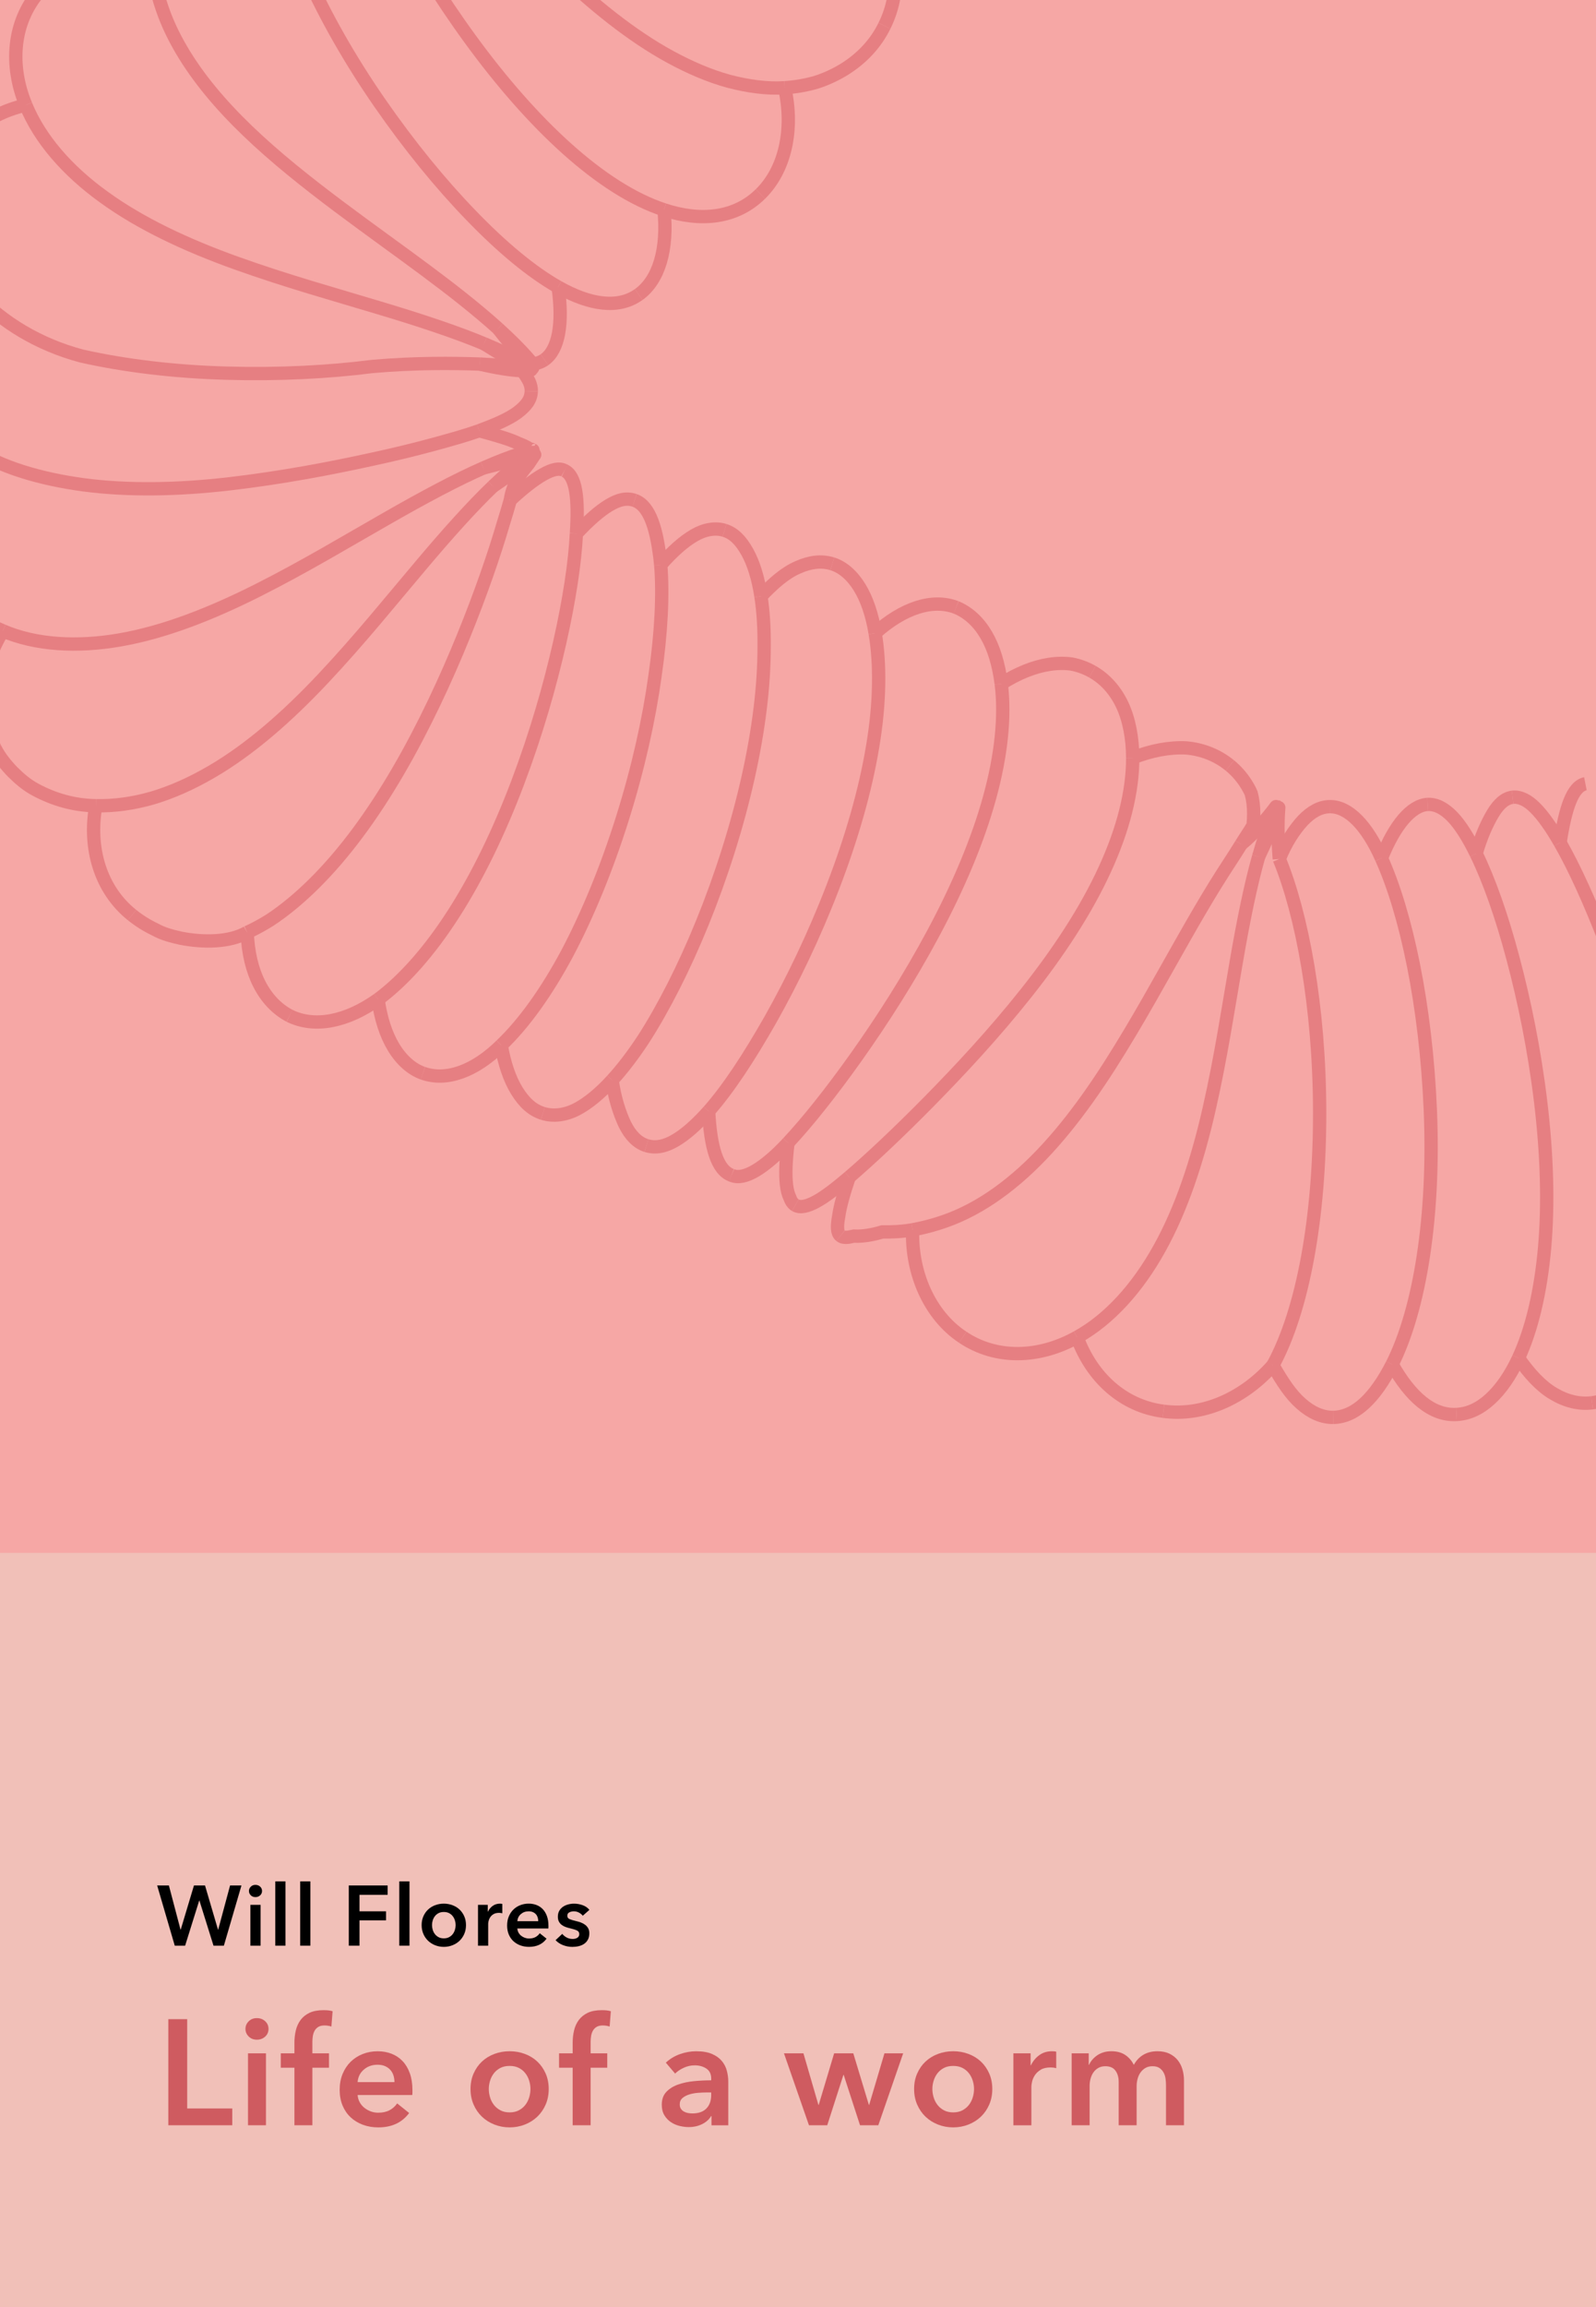 <?xml version="1.0" encoding="utf-8"?>
<!-- Generator: Adobe Illustrator 16.0.0, SVG Export Plug-In . SVG Version: 6.00 Build 0)  -->
<!DOCTYPE svg PUBLIC "-//W3C//DTD SVG 1.1//EN" "http://www.w3.org/Graphics/SVG/1.1/DTD/svg11.dtd">
<svg version="1.1" id="Layer_1" xmlns="http://www.w3.org/2000/svg" xmlns:xlink="http://www.w3.org/1999/xlink" x="0px" y="0px"
	 width="180px" height="260px" viewBox="0 0 180 260" enable-background="new 0 0 180 260" xml:space="preserve">
<rect fill="#F6A7A5" width="180" height="260"/>
<g>
	<g>
		<path fill="none" stroke="#E36E76" stroke-miterlimit="10" d="M109.5,79"/>
	</g>
</g>
<rect y="175.001" fill="#F1C0B8" width="180" height="84.999"/>
<g>
	<path fill="#CF5B60" d="M18.984,227.555h2.128v10.066h5.084v1.892h-7.212V227.555z"/>
	<path fill="#CF5B60" d="M27.683,228.652c0-0.326,0.12-0.61,0.362-0.853s0.55-0.363,0.921-0.363c0.372,0,0.685,0.115,0.938,0.346
		c0.253,0.231,0.38,0.521,0.38,0.87c0,0.35-0.127,0.64-0.38,0.87s-0.565,0.346-0.938,0.346c-0.371,0-0.679-0.12-0.921-0.363
		C27.803,229.264,27.683,228.979,27.683,228.652z M27.97,231.405h2.026v8.107H27.97V231.405z"/>
	<path fill="#CF5B60" d="M33.205,233.027h-1.537v-1.622h1.537v-1.199c0-0.483,0.054-0.948,0.16-1.394
		c0.107-0.444,0.287-0.836,0.541-1.174c0.253-0.338,0.588-0.604,1.005-0.802c0.416-0.197,0.94-0.296,1.57-0.296
		c0.226,0,0.414,0.009,0.566,0.025s0.307,0.048,0.464,0.093l-0.135,1.723c-0.112-0.033-0.233-0.062-0.363-0.084
		c-0.129-0.022-0.268-0.034-0.413-0.034c-0.293,0-0.53,0.057-0.71,0.169c-0.18,0.113-0.318,0.26-0.414,0.439
		s-0.16,0.377-0.194,0.591c-0.033,0.214-0.05,0.423-0.05,0.625v1.317h1.874v1.622h-1.874v6.485h-2.027V233.027z"/>
	<path fill="#CF5B60" d="M46.515,235.561c0,0.09,0,0.18,0,0.271c0,0.09-0.006,0.18-0.017,0.27h-6.165
		c0.022,0.293,0.099,0.561,0.228,0.803c0.13,0.242,0.302,0.45,0.516,0.625s0.456,0.312,0.726,0.414
		c0.271,0.101,0.552,0.151,0.845,0.151c0.507,0,0.935-0.093,1.284-0.278c0.349-0.186,0.636-0.442,0.861-0.769l1.351,1.081
		c-0.799,1.081-1.959,1.621-3.479,1.621c-0.63,0-1.21-0.099-1.739-0.296c-0.529-0.196-0.988-0.476-1.377-0.836
		c-0.388-0.36-0.692-0.802-0.911-1.325c-0.22-0.524-0.33-1.118-0.33-1.782c0-0.653,0.11-1.247,0.33-1.782
		c0.219-0.534,0.521-0.99,0.903-1.368c0.383-0.377,0.836-0.669,1.359-0.878c0.523-0.208,1.09-0.312,1.697-0.312
		c0.563,0,1.084,0.093,1.562,0.278c0.479,0.187,0.893,0.462,1.241,0.828c0.35,0.366,0.622,0.822,0.819,1.368
		S46.515,234.828,46.515,235.561z M44.487,234.648c0-0.259-0.036-0.507-0.109-0.743s-0.188-0.444-0.347-0.625
		c-0.157-0.18-0.357-0.323-0.6-0.431s-0.526-0.16-0.853-0.16c-0.608,0-1.123,0.183-1.546,0.549c-0.422,0.366-0.655,0.836-0.7,1.41
		H44.487z"/>
	<path fill="#CF5B60" d="M53.067,235.426c0-0.643,0.115-1.225,0.347-1.749c0.23-0.523,0.543-0.971,0.938-1.343
		c0.394-0.371,0.861-0.658,1.401-0.861c0.541-0.202,1.115-0.304,1.723-0.304c0.608,0,1.183,0.102,1.723,0.304
		c0.541,0.203,1.008,0.49,1.402,0.861c0.394,0.372,0.706,0.819,0.938,1.343c0.23,0.524,0.346,1.106,0.346,1.749
		c0,0.642-0.115,1.227-0.346,1.756c-0.231,0.529-0.544,0.982-0.938,1.36c-0.395,0.377-0.861,0.673-1.402,0.887
		c-0.54,0.213-1.114,0.32-1.723,0.32c-0.607,0-1.182-0.107-1.723-0.32c-0.54-0.214-1.008-0.51-1.401-0.887
		c-0.395-0.378-0.707-0.831-0.938-1.36C53.183,236.652,53.067,236.067,53.067,235.426z M55.128,235.426
		c0,0.314,0.048,0.63,0.144,0.945s0.239,0.597,0.431,0.845s0.434,0.45,0.727,0.607c0.293,0.158,0.642,0.237,1.047,0.237
		s0.755-0.079,1.048-0.237c0.292-0.157,0.534-0.359,0.726-0.607s0.335-0.529,0.431-0.845s0.144-0.631,0.144-0.945
		c0-0.315-0.048-0.628-0.144-0.938s-0.239-0.589-0.431-0.837c-0.191-0.247-0.434-0.447-0.726-0.6
		c-0.293-0.151-0.643-0.228-1.048-0.228s-0.754,0.076-1.047,0.228c-0.293,0.152-0.535,0.353-0.727,0.6
		c-0.191,0.248-0.335,0.527-0.431,0.837S55.128,235.11,55.128,235.426z"/>
	<path fill="#CF5B60" d="M64.587,233.027H63.05v-1.622h1.537v-1.199c0-0.483,0.053-0.948,0.16-1.394
		c0.106-0.444,0.287-0.836,0.54-1.174c0.254-0.338,0.589-0.604,1.005-0.802c0.417-0.197,0.94-0.296,1.571-0.296
		c0.225,0,0.414,0.009,0.565,0.025c0.152,0.017,0.307,0.048,0.465,0.093l-0.135,1.723c-0.113-0.033-0.234-0.062-0.363-0.084
		c-0.13-0.022-0.268-0.034-0.414-0.034c-0.293,0-0.529,0.057-0.709,0.169c-0.181,0.113-0.318,0.26-0.414,0.439
		s-0.16,0.377-0.194,0.591s-0.051,0.423-0.051,0.625v1.317h1.875v1.622h-1.875v6.485h-2.026V233.027z"/>
	<path fill="#CF5B60" d="M80.243,238.482h-0.051c-0.202,0.36-0.529,0.656-0.979,0.887s-0.963,0.347-1.537,0.347
		c-0.326,0-0.667-0.043-1.021-0.127c-0.354-0.085-0.682-0.226-0.979-0.423c-0.299-0.196-0.547-0.456-0.743-0.776
		c-0.197-0.321-0.296-0.718-0.296-1.19c0-0.608,0.172-1.093,0.515-1.453c0.344-0.36,0.786-0.636,1.326-0.827
		c0.541-0.191,1.141-0.318,1.799-0.381c0.659-0.062,1.304-0.093,1.934-0.093v-0.202c0-0.507-0.183-0.881-0.549-1.123
		c-0.365-0.242-0.802-0.363-1.309-0.363c-0.428,0-0.839,0.09-1.233,0.271c-0.394,0.18-0.721,0.399-0.979,0.658l-1.047-1.232
		c0.462-0.429,0.993-0.749,1.596-0.963s1.214-0.321,1.833-0.321c0.721,0,1.314,0.102,1.782,0.304
		c0.467,0.203,0.836,0.468,1.105,0.794c0.271,0.327,0.459,0.692,0.566,1.098c0.106,0.406,0.16,0.812,0.16,1.217v4.932h-1.892
		V238.482z M80.209,235.813h-0.456c-0.326,0-0.67,0.015-1.03,0.043c-0.36,0.027-0.692,0.09-0.996,0.186s-0.558,0.23-0.76,0.405
		c-0.203,0.175-0.305,0.414-0.305,0.718c0,0.191,0.043,0.352,0.127,0.481c0.085,0.13,0.194,0.233,0.329,0.312
		c0.136,0.079,0.287,0.135,0.456,0.169c0.169,0.033,0.338,0.051,0.507,0.051c0.698,0,1.228-0.187,1.588-0.558
		c0.36-0.372,0.54-0.878,0.54-1.521V235.813z"/>
	<path fill="#CF5B60" d="M88.418,231.405h2.196l1.688,5.811h0.034l1.739-5.811h2.162l1.757,5.811h0.033l1.723-5.811h2.111
		l-2.804,8.107h-2.061l-1.841-5.675h-0.034l-1.823,5.675h-2.061L88.418,231.405z"/>
	<path fill="#CF5B60" d="M103.095,235.426c0-0.643,0.115-1.225,0.347-1.749c0.23-0.523,0.543-0.971,0.937-1.343
		c0.395-0.371,0.862-0.658,1.402-0.861c0.54-0.202,1.114-0.304,1.723-0.304s1.183,0.102,1.723,0.304
		c0.541,0.203,1.008,0.49,1.402,0.861c0.394,0.372,0.706,0.819,0.938,1.343c0.23,0.524,0.346,1.106,0.346,1.749
		c0,0.642-0.115,1.227-0.346,1.756c-0.231,0.529-0.544,0.982-0.938,1.36c-0.395,0.377-0.861,0.673-1.402,0.887
		c-0.54,0.213-1.114,0.32-1.723,0.32s-1.183-0.107-1.723-0.32c-0.54-0.214-1.008-0.51-1.402-0.887
		c-0.394-0.378-0.706-0.831-0.937-1.36C103.21,236.652,103.095,236.067,103.095,235.426z M105.155,235.426
		c0,0.314,0.048,0.63,0.144,0.945s0.239,0.597,0.431,0.845s0.434,0.45,0.727,0.607c0.292,0.158,0.642,0.237,1.047,0.237
		s0.754-0.079,1.047-0.237c0.293-0.157,0.535-0.359,0.727-0.607s0.335-0.529,0.431-0.845s0.144-0.631,0.144-0.945
		c0-0.315-0.048-0.628-0.144-0.938s-0.239-0.589-0.431-0.837c-0.191-0.247-0.434-0.447-0.727-0.6
		c-0.293-0.151-0.642-0.228-1.047-0.228s-0.755,0.076-1.047,0.228c-0.293,0.152-0.535,0.353-0.727,0.6
		c-0.191,0.248-0.335,0.527-0.431,0.837S105.155,235.11,105.155,235.426z"/>
	<path fill="#CF5B60" d="M114.293,231.405h1.942v1.352h0.034c0.225-0.473,0.54-0.855,0.945-1.148s0.879-0.439,1.419-0.439
		c0.079,0,0.163,0.003,0.254,0.009c0.09,0.006,0.169,0.02,0.236,0.042v1.857c-0.136-0.033-0.251-0.056-0.347-0.067
		c-0.096-0.011-0.188-0.017-0.278-0.017c-0.462,0-0.834,0.084-1.115,0.253s-0.501,0.372-0.658,0.608
		c-0.158,0.236-0.265,0.479-0.321,0.727c-0.057,0.247-0.084,0.444-0.084,0.591v4.341h-2.027V231.405z"/>
	<path fill="#CF5B60" d="M130.542,231.169c0.528,0,0.981,0.093,1.359,0.278c0.377,0.187,0.687,0.431,0.929,0.735
		c0.242,0.304,0.42,0.653,0.532,1.047c0.112,0.395,0.169,0.8,0.169,1.216v5.067h-2.027v-4.493c0-0.236-0.017-0.483-0.05-0.743
		c-0.034-0.259-0.107-0.492-0.22-0.7c-0.113-0.209-0.268-0.38-0.465-0.516c-0.197-0.135-0.459-0.202-0.785-0.202
		c-0.315,0-0.586,0.067-0.811,0.202c-0.226,0.136-0.411,0.31-0.558,0.523s-0.254,0.454-0.321,0.718
		c-0.067,0.265-0.102,0.526-0.102,0.786v4.425h-2.026v-4.898c0-0.507-0.121-0.926-0.363-1.258s-0.622-0.498-1.14-0.498
		c-0.305,0-0.569,0.064-0.794,0.193c-0.226,0.13-0.408,0.296-0.549,0.499c-0.142,0.202-0.248,0.437-0.321,0.7
		c-0.073,0.266-0.109,0.532-0.109,0.803v4.459h-2.027v-8.107h1.926v1.301h0.034c0.09-0.203,0.211-0.395,0.362-0.574
		c0.152-0.18,0.332-0.344,0.541-0.49c0.208-0.146,0.447-0.262,0.718-0.346c0.271-0.085,0.568-0.127,0.896-0.127
		c0.63,0,1.153,0.141,1.57,0.422c0.416,0.282,0.737,0.653,0.963,1.115c0.271-0.495,0.63-0.875,1.081-1.141
		C129.404,231.302,129.934,231.169,130.542,231.169z"/>
</g>
<g>
	<path d="M17.725,212.486h1.323l1.313,4.984h0.019l1.496-4.984h1.246l1.466,4.984h0.019l1.342-4.984h1.284l-1.984,6.786H24.08
		l-1.591-5.09h-0.019l-1.591,5.09h-1.169L17.725,212.486z"/>
	<path d="M28.077,213.109c0-0.186,0.068-0.347,0.206-0.484c0.137-0.137,0.312-0.206,0.522-0.206s0.388,0.065,0.532,0.196
		c0.144,0.132,0.216,0.296,0.216,0.494s-0.072,0.362-0.216,0.493c-0.144,0.132-0.321,0.197-0.532,0.197s-0.385-0.069-0.522-0.206
		C28.145,213.456,28.077,213.295,28.077,213.109z M28.24,214.672h1.15v4.601h-1.15V214.672z"/>
	<path d="M31.048,212.026h1.15v7.246h-1.15V212.026z"/>
	<path d="M33.856,212.026h1.15v7.246h-1.15V212.026z"/>
	<path d="M39.338,212.486h4.38v1.055h-3.172v1.859h2.99v1.016h-2.99v2.856h-1.208V212.486z"/>
	<path d="M45.032,212.026h1.15v7.246h-1.15V212.026z"/>
	<path d="M47.553,216.953c0-0.364,0.065-0.695,0.196-0.992s0.308-0.552,0.532-0.762c0.224-0.211,0.489-0.374,0.795-0.489
		s0.633-0.173,0.978-0.173c0.345,0,0.671,0.058,0.978,0.173c0.307,0.115,0.572,0.278,0.795,0.489
		c0.224,0.21,0.401,0.465,0.532,0.762s0.197,0.628,0.197,0.992s-0.066,0.696-0.197,0.997c-0.131,0.3-0.308,0.557-0.532,0.771
		c-0.224,0.214-0.489,0.382-0.795,0.503c-0.307,0.121-0.633,0.182-0.978,0.182c-0.345,0-0.671-0.061-0.978-0.182
		s-0.572-0.289-0.795-0.503c-0.224-0.215-0.401-0.472-0.532-0.771C47.619,217.649,47.553,217.317,47.553,216.953z M48.723,216.953
		c0,0.179,0.027,0.357,0.081,0.536c0.055,0.18,0.136,0.339,0.245,0.479c0.108,0.141,0.246,0.256,0.412,0.345
		c0.166,0.09,0.364,0.135,0.594,0.135s0.428-0.045,0.594-0.135c0.167-0.089,0.304-0.204,0.412-0.345
		c0.109-0.141,0.19-0.3,0.245-0.479c0.054-0.179,0.082-0.357,0.082-0.536s-0.027-0.356-0.082-0.532s-0.136-0.334-0.245-0.475
		c-0.108-0.141-0.246-0.254-0.412-0.34c-0.166-0.087-0.364-0.13-0.594-0.13s-0.428,0.043-0.594,0.13
		c-0.166,0.086-0.304,0.199-0.412,0.34c-0.109,0.141-0.19,0.299-0.245,0.475C48.75,216.597,48.723,216.774,48.723,216.953z"/>
	<path d="M53.908,214.672h1.103v0.767h0.019c0.128-0.269,0.307-0.485,0.537-0.652c0.23-0.166,0.499-0.249,0.805-0.249
		c0.045,0,0.093,0.002,0.144,0.005c0.051,0.004,0.096,0.012,0.134,0.024v1.054c-0.077-0.019-0.143-0.031-0.197-0.038
		c-0.054-0.006-0.107-0.01-0.158-0.01c-0.262,0-0.473,0.048-0.632,0.145c-0.16,0.096-0.285,0.211-0.374,0.345
		s-0.15,0.271-0.182,0.412c-0.032,0.141-0.048,0.253-0.048,0.335v2.464h-1.15V214.672z"/>
	<path d="M61.854,217.029c0,0.052,0,0.103,0,0.153c0,0.052-0.003,0.103-0.01,0.153h-3.499c0.013,0.167,0.056,0.318,0.129,0.456
		c0.074,0.137,0.171,0.255,0.292,0.354c0.122,0.099,0.259,0.177,0.412,0.234s0.313,0.087,0.479,0.087
		c0.288,0,0.53-0.053,0.729-0.158c0.198-0.105,0.361-0.251,0.489-0.437l0.767,0.613c-0.454,0.613-1.112,0.92-1.975,0.92
		c-0.358,0-0.687-0.056-0.987-0.167c-0.3-0.112-0.561-0.271-0.781-0.475c-0.221-0.205-0.393-0.455-0.518-0.753
		c-0.125-0.297-0.187-0.634-0.187-1.011c0-0.371,0.062-0.708,0.187-1.012c0.125-0.303,0.295-0.562,0.513-0.776
		c0.217-0.214,0.474-0.38,0.771-0.498s0.618-0.178,0.963-0.178c0.319,0,0.615,0.053,0.887,0.158c0.271,0.105,0.506,0.263,0.704,0.47
		c0.198,0.208,0.353,0.467,0.465,0.776C61.798,216.252,61.854,216.614,61.854,217.029z M60.704,216.512
		c0-0.146-0.021-0.287-0.062-0.422c-0.042-0.134-0.107-0.252-0.197-0.354c-0.089-0.102-0.203-0.184-0.34-0.244
		c-0.138-0.061-0.299-0.091-0.484-0.091c-0.345,0-0.637,0.104-0.877,0.312c-0.24,0.207-0.372,0.475-0.398,0.8H60.704z"/>
	<path d="M65.726,215.898c-0.102-0.134-0.243-0.251-0.422-0.35c-0.179-0.1-0.374-0.148-0.584-0.148
		c-0.186,0-0.354,0.038-0.508,0.114c-0.154,0.077-0.23,0.205-0.23,0.384s0.085,0.306,0.254,0.379
		c0.169,0.073,0.417,0.148,0.743,0.225c0.172,0.039,0.347,0.09,0.522,0.153c0.176,0.064,0.335,0.149,0.479,0.255
		c0.144,0.105,0.26,0.236,0.35,0.393c0.089,0.156,0.134,0.347,0.134,0.57c0,0.281-0.053,0.52-0.158,0.714
		c-0.105,0.195-0.246,0.354-0.422,0.475s-0.38,0.209-0.613,0.264c-0.233,0.055-0.475,0.081-0.724,0.081
		c-0.358,0-0.707-0.065-1.045-0.196c-0.339-0.131-0.62-0.317-0.844-0.561l0.757-0.709c0.128,0.166,0.294,0.304,0.499,0.412
		s0.431,0.163,0.681,0.163c0.083,0,0.167-0.01,0.254-0.029c0.086-0.019,0.166-0.049,0.24-0.091c0.073-0.042,0.132-0.098,0.177-0.168
		c0.044-0.07,0.067-0.156,0.067-0.259c0-0.191-0.088-0.329-0.264-0.412s-0.439-0.166-0.791-0.249
		c-0.172-0.038-0.34-0.088-0.503-0.148c-0.163-0.061-0.308-0.141-0.436-0.24c-0.128-0.099-0.23-0.222-0.307-0.369
		c-0.077-0.146-0.115-0.328-0.115-0.546c0-0.256,0.053-0.476,0.158-0.661s0.245-0.337,0.417-0.455
		c0.173-0.118,0.368-0.206,0.585-0.264c0.217-0.058,0.441-0.087,0.671-0.087c0.332,0,0.657,0.058,0.973,0.173
		c0.316,0.115,0.567,0.291,0.752,0.527L65.726,215.898z"/>
</g>
<g>
	<g>
		<g>
			<g>
				<path fill="none" stroke="#E67F82" stroke-width="1.5" d="M98.514-10.308c-1.86,0.848-3.901,1.416-6.143,1.659
					c-2.246,0.243-4.629,0.183-7.097-0.16c-4.986-0.694-10.277-2.546-15.665-5.033c-5.383-2.485-10.279-5.227-14.599-7.5
					c-4.351-2.308-8.096-4.129-10.986-5.275"/>
				<path fill="none" stroke="#E67F82" stroke-width="1.5" d="M38.436-28.428c0,0.012,0.131,0.04,0.384,0.099
					c0.254,0.059,0.626,0.15,1.11,0.287c0.969,0.272,2.362,0.729,4.094,1.424"/>
				<path fill="none" stroke="#E67F82" stroke-width="1.5" d="M98.514-10.308c4.387-2.041,7.385-5.899,7.728-10.519"/>
				<path fill="none" stroke="#E67F82" stroke-width="1.5" d="M38.362-28.176c0.019-0.004,0.135,0.041,0.377,0.129
					c0.251,0.093,0.624,0.226,1.09,0.372c0.964,0.307,2.388,0.693,4.194,1.057"/>
				<path fill="none" stroke="#E67F82" stroke-width="1.5" d="M98.514-10.308c2.725,4.171,3.29,9.1,1.235,13.216"/>
			</g>
			<g>
				<path fill="none" stroke="#E67F82" stroke-width="1.5" d="M88.499,9.89c-2.029,0.133-4.157-0.17-6.32-0.735
					c-2.163-0.593-4.364-1.539-6.562-2.731c-4.398-2.388-8.784-5.935-13.055-10.047c-4.282-4.122-7.948-8.328-11.214-12.004
					c-1.634-1.837-3.122-3.546-4.515-5.057c-1.419-1.505-2.651-2.827-3.801-3.89"/>
				<path fill="none" stroke="#E67F82" stroke-width="1.5" d="M38.362-28.176c-0.009,0.009,0.127,0.092,0.33,0.229
					c0.212,0.129,0.55,0.393,0.962,0.644c0.414,0.27,0.934,0.625,1.511,1.079c0.548,0.462,1.176,1.013,1.867,1.65"/>
				<path fill="none" stroke="#E67F82" stroke-width="1.5" d="M88.499,9.89c1.219-0.082,2.401-0.286,3.527-0.61
					c1.124-0.355,2.192-0.854,3.184-1.459c1.949-1.215,3.526-2.848,4.539-4.912"/>
				<path fill="none" stroke="#E67F82" stroke-width="1.5" d="M37.498-27.213c0.546-0.546,2.31,0.718,5.534,2.638"/>
				<path fill="none" stroke="#E67F82" stroke-width="1.5" d="M88.499,9.89c1.061,4.755,0.02,9.273-2.737,11.971"/>
			</g>
			<g>
				<path fill="none" stroke="#E67F82" stroke-width="1.5" d="M74.886,23.645c-7.021-2.302-14.834-9.618-21.826-19.199
					c-7.001-9.594-11.633-19.158-14.031-25.177"/>
				<path fill="none" stroke="#E67F82" stroke-width="1.5" d="M37.498-27.213c-0.521,0.527,0.11,2.854,1.53,6.481"/>
				<path fill="none" stroke="#E67F82" stroke-width="1.5" d="M74.886,23.645c4.191,1.386,8.109,0.943,10.876-1.784"/>
				<path fill="none" stroke="#E67F82" stroke-width="1.5" d="M31.926-22.745c1.48-1.06,3.88-0.152,7.103,2.013"/>
				<path fill="none" stroke="#E67F82" stroke-width="1.5" d="M74.886,23.645c0.457,4.418-0.565,7.913-2.849,9.545"/>
			</g>
			<g>
				<path fill="none" stroke="#E67F82" stroke-width="1.5" d="M62.943,32.347c-2.999-1.7-6.326-4.469-9.762-8.023
					c-3.446-3.549-6.995-7.88-10.377-12.763c-3.379-4.878-6.132-9.769-8.162-14.285c-2.022-4.523-3.32-8.678-3.869-12.048"/>
				<path fill="none" stroke="#E67F82" stroke-width="1.5" d="M31.926-22.745c-1.468,1.052-1.811,3.925-1.152,7.973"/>
				<path fill="none" stroke="#E67F82" stroke-width="1.5" d="M62.943,32.347c3.604,2.037,6.801,2.483,9.094,0.843"/>
				<path fill="none" stroke="#E67F82" stroke-width="1.5" d="M22.018-15.905c2.19-1.525,5.226-0.954,8.756,1.133"/>
				<path fill="none" stroke="#E67F82" stroke-width="1.5" d="M62.943,32.347c0.585,4.099,0.07,7.075-1.537,8.194"/>
			</g>
			<g>
				<path fill="none" stroke="#E67F82" stroke-width="1.5" d="M56.188,37.036c-1.133-1.024-2.503-2.18-4.081-3.434
					c-2.472-1.966-5.462-4.156-8.764-6.555c-3.298-2.405-6.902-5.018-10.467-7.935c-3.501-2.865-6.63-5.8-9.132-8.845
					c-2.506-3.042-4.402-6.209-5.465-9.343c-0.691-1.993-1.047-3.982-1.064-5.904"/>
				<path fill="none" stroke="#E67F82" stroke-width="1.5" d="M22.018-15.905c-0.576,0.405-0.983,0.856-1.45,1.507
					c-0.715,0.828-1.356,1.773-1.854,2.771c-1.003,2.005-1.527,4.259-1.499,6.648"/>
				<path fill="none" stroke="#E67F82" stroke-width="1.5" d="M56.188,37.036c1.406,1.268,2.44,2.326,3.125,3.09
					c0.35,0.38,0.582,0.688,0.763,0.864c0.439,0.012,0.961-0.189,1.331-0.449"/>
				<path fill="none" stroke="#E67F82" stroke-width="1.5" d="M4.387-0.908c1.924-2.219,4.675-3.632,7.776-4.076
					c1.629-0.238,3.33-0.234,5.053,0.004"/>
				<path fill="none" stroke="#E67F82" stroke-width="1.5" d="M56.188,37.036c0.78,1.01,1.483,1.85,2.077,2.515
					c0.568,0.637,1.035,1.112,1.359,1.429c0.323,0.316,0.503,0.475,0.491,0.485"/>
			</g>
			<g>
				<path fill="none" stroke="#E67F82" stroke-width="1.5" d="M54.595,38.739c-2.981-1.249-7.097-2.633-11.896-4.063
					c-4.812-1.455-10.317-2.97-16.081-5.038c-5.599-2.008-10.777-4.427-14.914-7.436c-4.164-2.996-7.24-6.574-8.794-10.366"/>
				<path fill="none" stroke="#E67F82" stroke-width="1.5" d="M4.387-0.908C1.466,2.507,1.043,7.317,2.91,11.836"/>
				<path fill="none" stroke="#E67F82" stroke-width="1.5" d="M54.595,38.739c1.79,0.741,3.181,1.422,4.106,1.922
					c0.463,0.25,0.815,0.456,1.05,0.596c0.235,0.141,0.356,0.217,0.364,0.208"/>
				<path fill="none" stroke="#E67F82" stroke-width="1.5" d="M-6.55,20.42c0.545-2.182,1.739-4.064,3.359-5.531
					c1.656-1.456,3.729-2.501,6.101-3.052"/>
				<path fill="none" stroke="#E67F82" stroke-width="1.5" d="M54.595,38.739c1.641,1.045,2.997,1.793,3.936,2.263
					c0.472,0.237,0.839,0.406,1.088,0.518c0.25,0.112,0.38,0.167,0.378,0.178"/>
			</g>
			<g>
				<path fill="none" stroke="#E67F82" stroke-width="1.5" d="M54.124,41.029c-3.098-0.105-7.238-0.155-12.151,0.274
					c-4.906,0.625-10.493,0.919-16.43,0.752c-5.932-0.166-11.508-0.846-16.34-1.933c-4.835-1.283-8.917-3.791-11.801-6.849"/>
				<path fill="none" stroke="#E67F82" stroke-width="1.5" d="M-6.55,20.42c-1.13,4.368,0.485,9.154,3.953,12.854"/>
				<path fill="none" stroke="#E67F82" stroke-width="1.5" d="M54.124,41.029c1.857,0.083,3.326,0.246,4.33,0.4
					c0.502,0.076,0.887,0.148,1.147,0.2s0.395,0.082,0.397,0.069"/>
				<path fill="none" stroke="#E67F82" stroke-width="1.5" d="M-8.897,42.671c0.017-0.705,0.17-1.394,0.449-2.06
					c0.138-0.343,0.316-0.626,0.52-0.933l0.159-0.224l0.084-0.111l0.087-0.191c0.119-0.26,0.246-0.517,0.381-0.769
					c1.083-2.038,2.662-3.765,4.62-5.11"/>
				<path fill="none" stroke="#E67F82" stroke-width="1.5" d="M54.124,41.029c1.83,0.43,3.319,0.664,4.321,0.721l0.348,0.022
					c0.027,0.003,0.054-0.002,0.08,0.009l0.076,0.089l0.143,0.179c0.185,0.233,0.333,0.496,0.461,0.708
					c0.252,0.442,0.377,0.889,0.366,1.34"/>
			</g>
			<g>
				<path fill="none" stroke="#E67F82" stroke-width="1.5" d="M54.047,48.541c-1.529,0.542-3.303,1.036-5.315,1.583
					c-2.011,0.542-4.245,1.092-6.632,1.604c-4.789,1.054-10.296,2.105-16.195,2.793c-5.895,0.688-11.503,0.771-16.467,0.119
					c-2.491-0.339-4.785-0.83-6.864-1.485c-2.077-0.65-3.957-1.508-5.539-2.448"/>
				<path fill="none" stroke="#E67F82" stroke-width="1.5" d="M-8.897,42.671c-0.044,1.364,0.515,2.917,1.515,4.232
					c1.013,1.366,2.534,2.713,4.418,3.805"/>
				<path fill="none" stroke="#E67F82" stroke-width="1.5" d="M54.047,48.541c1.85-0.691,3.291-1.307,4.296-2.038
					c1.021-0.781,1.54-1.458,1.575-2.405"/>
				<path fill="none" stroke="#E67F82" stroke-width="1.5" d="M-7.961,60.971c-0.188-1.156-0.146-2.188,0-3.238
					c0.172-0.894,0.468-1.789,0.904-2.624c0.909-1.598,2.284-3.126,4.093-4.401"/>
				<path fill="none" stroke="#E67F82" stroke-width="1.5" d="M54.047,48.541c1.879,0.507,3.396,0.938,4.422,1.433
					c0.526,0.209,0.944,0.389,1.226,0.598c0.278,0.049,0.391,0.154,0.42,0.135"/>
			</g>
			<g>
				<path fill="none" stroke="#E67F82" stroke-width="1.5" d="M54.517,52.739c-2.889,1.262-6.621,3.236-10.945,5.716
					c-4.326,2.459-9.169,5.389-14.544,8.093c-5.288,2.662-10.547,4.707-15.464,5.561c-4.872,0.856-9.562,0.574-13.245-1.016"/>
				<path fill="none" stroke="#E67F82" stroke-width="1.5" d="M-7.961,60.971c0.348,2.262,1.247,4.351,2.707,6.072
					c0.716,0.865,1.543,1.646,2.462,2.328c0.948,0.674,1.994,1.25,3.111,1.722"/>
				<path fill="none" stroke="#E67F82" stroke-width="1.5" d="M54.517,52.739c1.72-0.762,3.119-1.275,4.086-1.585
					c0.949-0.309,1.551-0.432,1.512-0.448"/>
				<path fill="none" stroke="#E67F82" stroke-width="1.5" d="M-0.568,84.307c-1.017-2.034-1.538-4.243-1.325-6.531
					c0.087-1.136,0.311-2.272,0.667-3.387c0.372-1.121,0.906-2.231,1.544-3.296"/>
				<path fill="none" stroke="#E67F82" stroke-width="1.5" d="M54.517,52.739c1.813-0.435,3.235-0.876,4.193-1.218
					c0.479-0.17,0.842-0.314,1.089-0.414c0.246-0.1,0.372-0.155,0.377-0.144"/>
			</g>
			<g>
				<path fill="none" stroke="#E67F82" stroke-width="1.5" d="M55.592,54.814c-2.272,2.172-5.119,5.321-8.275,9.08
					c-3.183,3.756-6.722,8.161-10.828,12.528c-4.064,4.323-8.285,8.033-12.674,10.581c-2.185,1.272-4.425,2.279-6.616,2.925
					c-2.17,0.627-4.326,0.923-6.396,0.875"/>
				<path fill="none" stroke="#E67F82" stroke-width="1.5" d="M-0.568,84.307c0.513,1.012,1.227,1.893,1.995,2.69
					c0.792,0.784,1.623,1.5,2.636,2.029c2.012,1.068,4.23,1.737,6.739,1.776"/>
				<path fill="none" stroke="#E67F82" stroke-width="1.5" d="M55.592,54.814c1.349-1.302,2.55-2.311,3.325-2.915
					c0.809-0.632,1.305-0.937,1.259-0.938"/>
				<path fill="none" stroke="#E67F82" stroke-width="1.5" d="M14.895,103.126c-3.578-2.856-4.949-7.552-4.093-12.324"/>
				<path fill="none" stroke="#E67F82" stroke-width="1.5" d="M55.592,54.814c1.583-1.055,2.768-1.957,3.561-2.616
					c0.396-0.327,0.689-0.589,0.886-0.767c0.196-0.178,0.297-0.274,0.307-0.267"/>
			</g>
			<g>
				<path fill="none" stroke="#E67F82" stroke-width="1.5" d="M57.554,56.352c-0.218,0.782-0.47,1.624-0.75,2.519
					c-0.263,0.887-0.544,1.819-0.863,2.804c-0.634,1.967-1.389,4.126-2.258,6.426c-1.743,4.598-3.929,9.766-6.688,15.024
					c-2.758,5.256-5.8,9.96-9.051,13.743c-1.623,1.892-3.294,3.556-4.984,4.952c-0.844,0.696-1.693,1.335-2.541,1.887
					c-0.849,0.532-1.697,0.991-2.541,1.373"/>
				<path fill="none" stroke="#E67F82" stroke-width="1.5" d="M14.895,103.126c0.806,0.648,1.68,1.192,2.6,1.627
					c0.874,0.494,1.889,0.759,2.88,0.977c2.542,0.503,5.526,0.486,7.503-0.652"/>
				<path fill="none" stroke="#E67F82" stroke-width="1.5" d="M57.554,56.352c0.339-2.19,1.499-3.368,2.082-4.112
					c0.175-0.264,0.351-0.528,0.529-0.797c0.124-0.179,0.189-0.271,0.18-0.278"/>
				<path fill="none" stroke="#E67F82" stroke-width="1.5" d="M32.656,114.48c-1.46-0.774-2.614-2.014-3.418-3.601
					c-0.804-1.581-1.263-3.51-1.36-5.801"/>
				<path fill="none" stroke="#E67F82" stroke-width="1.5" d="M57.554,56.352c1.376-1.28,2.65-2.285,3.696-2.877
					c1.039-0.59,1.845-0.769,2.42-0.441"/>
			</g>
			<g>
				<path fill="none" stroke="#E67F82" stroke-width="1.5" d="M65.007,60.137c-0.16,3.263-0.802,7.493-1.889,12.309
					c-1.093,4.815-2.633,10.215-4.736,15.768c-2.102,5.551-4.545,10.587-7.229,14.763c-2.678,4.177-5.599,7.492-8.51,9.647"/>
				<path fill="none" stroke="#E67F82" stroke-width="1.5" d="M32.656,114.48c2.86,1.397,6.46,0.654,9.986-1.857"/>
				<path fill="none" stroke="#E67F82" stroke-width="1.5" d="M65.007,60.137c0.265-3.951-0.034-6.494-1.337-7.104"/>
				<path fill="none" stroke="#E67F82" stroke-width="1.5" d="M47.696,120.947c-1.286-0.442-2.458-1.517-3.315-2.942
					c-0.862-1.433-1.448-3.258-1.739-5.381"/>
				<path fill="none" stroke="#E67F82" stroke-width="1.5" d="M65.007,60.137c1.363-1.458,2.6-2.55,3.682-3.2
					c1.091-0.651,1.971-0.851,2.876-0.549"/>
			</g>
			<g>
				<path fill="none" stroke="#E67F82" stroke-width="1.5" d="M74.517,63.649c0.277,3.346,0.061,7.655-0.648,12.552
					c-0.678,4.893-1.89,10.364-3.67,16.029c-1.78,5.663-3.921,10.846-6.237,15.229c-2.338,4.364-4.889,7.911-7.43,10.333"/>
				<path fill="none" stroke="#E67F82" stroke-width="1.5" d="M47.696,120.947c2.626,0.941,5.84-0.2,8.835-3.154"/>
				<path fill="none" stroke="#E67F82" stroke-width="1.5" d="M74.517,63.649c-0.411-4.018-1.221-6.652-2.952-7.261"/>
				<path fill="none" stroke="#E67F82" stroke-width="1.5" d="M61.223,125.479c-1.189-0.374-2.096-1.209-2.93-2.546
					c-0.816-1.327-1.407-3.069-1.762-5.141"/>
				<path fill="none" stroke="#E67F82" stroke-width="1.5" d="M74.517,63.649c1.34-1.516,2.615-2.647,3.791-3.322
					c1.156-0.676,2.387-0.878,3.404-0.558"/>
			</g>
			<g>
				<path fill="none" stroke="#E67F82" stroke-width="1.5" d="M85.822,67.199c0.261,1.698,0.381,3.632,0.359,5.755
					c-0.004,2.132-0.146,4.457-0.45,6.915c-0.602,4.92-1.818,10.392-3.609,16.054c-1.791,5.659-3.935,10.839-6.172,15.244
					c-1.122,2.202-2.258,4.212-3.407,5.987c-1.169,1.772-2.345,3.309-3.502,4.573"/>
				<path fill="none" stroke="#E67F82" stroke-width="1.5" d="M61.223,125.479c1.156,0.358,2.49,0.206,3.782-0.452
					c1.286-0.66,2.646-1.783,4.036-3.3"/>
				<path fill="none" stroke="#E67F82" stroke-width="1.5" d="M85.822,67.199c-0.315-2.039-0.833-3.738-1.552-5.012
					c-0.713-1.273-1.506-2.091-2.559-2.417"/>
				<path fill="none" stroke="#E67F82" stroke-width="1.5" d="M72.905,129.103c-1.009-0.318-1.816-1.142-2.436-2.394
					c-0.587-1.246-1.154-2.951-1.429-4.981"/>
				<path fill="none" stroke="#E67F82" stroke-width="1.5" d="M85.822,67.199c1.428-1.502,2.744-2.648,4.154-3.257
					c1.38-0.622,2.699-0.776,3.897-0.399"/>
			</g>
			<g>
				<path fill="none" stroke="#E67F82" stroke-width="1.5" d="M98.702,71.352c0.589,3.472,0.544,7.925-0.288,12.807
					c-0.813,4.897-2.355,10.282-4.491,15.823c-2.134,5.539-4.588,10.584-7.009,14.885c-2.445,4.301-4.773,7.846-6.991,10.359"/>
				<path fill="none" stroke="#E67F82" stroke-width="1.5" d="M72.905,129.103c1.043,0.319,2.085,0.102,3.24-0.571
					c1.161-0.672,2.431-1.799,3.777-3.307"/>
				<path fill="none" stroke="#E67F82" stroke-width="1.5" d="M98.702,71.352c-0.344-2.077-0.936-3.83-1.762-5.171
					c-0.831-1.345-1.899-2.278-3.067-2.637"/>
				<path fill="none" stroke="#E67F82" stroke-width="1.5" d="M82.503,132.45c-1.657-0.605-2.367-3.216-2.581-7.225"/>
				<path fill="none" stroke="#E67F82" stroke-width="1.5" d="M98.702,71.352c3.154-2.836,6.451-3.914,9.128-2.902"/>
			</g>
			<g>
				<path fill="none" stroke="#E67F82" stroke-width="1.5" d="M112.92,77.054c0.462,3.658,0.004,8.074-1.318,12.854
					c-1.312,4.771-3.497,9.951-6.304,15.193c-2.798,5.226-5.828,9.925-8.694,13.968c-2.863,4.028-5.527,7.367-7.731,9.723"/>
				<path fill="none" stroke="#E67F82" stroke-width="1.5" d="M82.503,132.45c0.731,0.317,1.64,0.113,2.72-0.527
					c1.071-0.639,2.359-1.729,3.65-3.132"/>
				<path fill="none" stroke="#E67F82" stroke-width="1.5" d="M112.92,77.054c-0.292-2.229-0.837-4.032-1.693-5.496
					c-0.852-1.456-1.997-2.527-3.396-3.108"/>
				<path fill="none" stroke="#E67F82" stroke-width="1.5" d="M89.7,135.825c-0.272-0.16-0.471-0.439-0.61-0.83
					c-0.189-0.376-0.315-0.864-0.387-1.458c-0.143-1.186-0.069-2.791,0.17-4.747"/>
				<path fill="none" stroke="#E67F82" stroke-width="1.5" d="M112.92,77.054c1.842-1.173,3.68-1.917,5.421-2.182
					c0.87-0.133,1.715-0.146,2.521-0.036c0.822,0.159,1.608,0.447,2.34,0.863"/>
			</g>
			<g>
				<path fill="none" stroke="#E67F82" stroke-width="1.5" d="M127.749,85.406c0.01,3.773-1.054,8.033-3.16,12.604
					c-2.095,4.568-5.172,9.268-8.865,13.917c-3.691,4.647-7.521,8.731-10.944,12.214c-3.421,3.47-6.588,6.444-9.005,8.516"/>
				<path fill="none" stroke="#E67F82" stroke-width="1.5" d="M89.7,135.825c0.543,0.319,1.339,0.144,2.39-0.431
					c1.039-0.571,2.202-1.482,3.685-2.737"/>
				<path fill="none" stroke="#E67F82" stroke-width="1.5" d="M127.749,85.406c-0.008-2.233-0.412-4.341-1.182-5.971
					c-0.767-1.618-1.903-2.905-3.365-3.736"/>
				<path fill="none" stroke="#E67F82" stroke-width="1.5" d="M94.794,139.269c-0.404-0.317-0.412-1.071-0.203-2.199
					c0.146-1.095,0.566-2.583,1.184-4.412"/>
				<path fill="none" stroke="#E67F82" stroke-width="1.5" d="M127.749,85.406c2.091-0.824,4.132-1.206,6.01-1.119
					c1.864,0.156,3.559,0.844,4.952,1.982"/>
			</g>
			<g>
				<path fill="none" stroke="#E67F82" stroke-width="1.5" d="M139.98,95.144c-0.823,1.357-1.863,2.863-2.946,4.629
					c-1.09,1.763-2.251,3.755-3.482,5.921c-2.474,4.331-5.187,9.375-8.427,14.44c-3.212,5.017-6.657,9.417-10.423,12.625
					c-1.88,1.609-3.837,2.933-5.821,3.898c-1.982,0.976-4.033,1.581-5.95,1.936"/>
				<path fill="none" stroke="#E67F82" stroke-width="1.5" d="M94.794,139.269c0.199,0.16,0.485,0.21,0.857,0.163
					c0.191-0.017,0.38-0.087,0.636-0.126c0.308,0.019,0.633,0.013,0.975-0.018c0.685-0.059,1.438-0.212,2.253-0.454
					c1.086,0.019,2.26-0.035,3.416-0.241"/>
				<path fill="none" stroke="#E67F82" stroke-width="1.5" d="M139.98,95.144c0.498-0.807,0.979-1.491,1.343-2.13
					c0.092-0.897,0.094-1.733,0.002-2.496c-0.046-0.382-0.115-0.746-0.208-1.09c-0.155-0.388-0.396-0.8-0.632-1.169
					c-0.485-0.749-1.079-1.418-1.774-1.99"/>
				<path fill="none" stroke="#E67F82" stroke-width="1.5" d="M108.579,150.703c-3.75-2.48-5.818-7.261-5.648-12.11"/>
				<path fill="none" stroke="#E67F82" stroke-width="1.5" d="M139.98,95.144c1.438-1.182,2.364-2.341,3.026-3.099
					c0.323-0.388,0.562-0.696,0.72-0.905c0.16-0.21,0.239-0.321,0.249-0.313"/>
			</g>
			<g>
				<path fill="none" stroke="#E67F82" stroke-width="1.5" d="M141.949,96.554c-0.877,3.083-1.734,7.239-2.566,12.12
					c-0.852,4.874-1.677,10.447-3.02,16.335c-1.322,5.796-3.104,11.22-5.605,15.703c-2.478,4.47-5.688,8.007-9.284,9.988"/>
				<path fill="none" stroke="#E67F82" stroke-width="1.5" d="M108.579,150.703c3.761,2.523,8.601,2.4,12.895-0.003"/>
				<path fill="none" stroke="#E67F82" stroke-width="1.5" d="M141.949,96.554c0.514-1.836,1.02-3.282,1.403-4.247
					c0.19-0.484,0.352-0.853,0.462-1.1s0.172-0.374,0.161-0.381"/>
				<path fill="none" stroke="#E67F82" stroke-width="1.5" d="M131.211,159.045c-4.523-0.572-8.073-3.79-9.737-8.345"/>
				<path fill="none" stroke="#E67F82" stroke-width="1.5" d="M141.949,96.554c0.833-1.721,1.412-3.147,1.763-4.123
					c0.177-0.489,0.299-0.869,0.379-1.126c0.081-0.257,0.119-0.391,0.131-0.39"/>
			</g>
			<g>
				<path fill="none" stroke="#E67F82" stroke-width="1.5" d="M144.281,96.808c2.55,6.183,4.537,16.644,4.553,28.521
					c0.016,11.871-1.889,22.342-5.271,28.53"/>
				<path fill="none" stroke="#E67F82" stroke-width="1.5" d="M131.211,159.045c4.514,0.609,9.103-1.498,12.353-5.187"/>
				<path fill="none" stroke="#E67F82" stroke-width="1.5" d="M144.281,96.808c-0.146-1.859-0.166-3.331-0.137-4.34
					c0.014-0.504,0.038-0.893,0.057-1.154c0.02-0.262,0.033-0.398,0.021-0.399"/>
				<path fill="none" stroke="#E67F82" stroke-width="1.5" d="M150.35,159.736c-1.241,0.013-2.473-0.537-3.603-1.542
					c-1.161-1.007-2.131-2.478-3.184-4.336"/>
				<path fill="none" stroke="#E67F82" stroke-width="1.5" d="M144.281,96.808c0.73-1.858,1.724-3.333,2.659-4.341
					c0.967-1.012,1.964-1.548,3.037-1.56"/>
			</g>
			<g>
				<path fill="none" stroke="#E67F82" stroke-width="1.5" d="M155.802,96.721c2.775,6.128,5.012,16.522,5.512,28.375
					c0.501,11.874-1.152,22.406-4.308,28.665"/>
				<path fill="none" stroke="#E67F82" stroke-width="1.5" d="M150.35,159.736c2.51-0.032,4.718-2.196,6.656-5.976"/>
				<path fill="none" stroke="#E67F82" stroke-width="1.5" d="M155.802,96.721c-1.627-3.658-3.71-5.843-5.824-5.814"/>
				<path fill="none" stroke="#E67F82" stroke-width="1.5" d="M164.268,159.407c-2.771,0.157-5.204-1.987-7.262-5.646"/>
				<path fill="none" stroke="#E67F82" stroke-width="1.5" d="M155.802,96.721c1.508-3.76,3.363-5.952,5.213-6.067"/>
			</g>
			<g>
				<path fill="none" stroke="#E67F82" stroke-width="1.5" d="M166.479,96.202c1.464,2.992,2.896,7.053,4.155,11.791
					c1.268,4.754,2.407,10.242,3.12,16.138c0.713,5.893,0.887,11.497,0.452,16.458c-0.44,4.979-1.454,9.246-2.948,12.466"/>
				<path fill="none" stroke="#E67F82" stroke-width="1.5" d="M164.268,159.407c1.362-0.068,2.635-0.669,3.809-1.749
					c1.207-1.104,2.282-2.668,3.182-4.604"/>
				<path fill="none" stroke="#E67F82" stroke-width="1.5" d="M166.479,96.202c-0.878-1.793-1.761-3.198-2.644-4.133
					c-0.919-0.957-1.874-1.463-2.82-1.414"/>
				<path fill="none" stroke="#E67F82" stroke-width="1.5" d="M179.555,158.092c-1.465,0.181-2.946-0.188-4.365-1.037
					c-1.424-0.842-2.709-2.248-3.932-4.001"/>
				<path fill="none" stroke="#E67F82" stroke-width="1.5" d="M166.479,96.202c0.553-1.918,1.232-3.415,1.888-4.519
					c0.662-1.1,1.395-1.737,2.227-1.834"/>
			</g>
			<g>
				<path fill="none" stroke="#E67F82" stroke-width="1.5" d="M175.947,94.969c1.643,2.865,3.369,6.683,5.157,11.294
					c1.768,4.598,3.537,9.925,4.933,15.697c1.395,5.769,2.216,11.309,2.311,16.285c0.108,4.954-0.538,9.425-1.819,12.787"/>
				<path fill="none" stroke="#E67F82" stroke-width="1.5" d="M179.555,158.092c0.734-0.094,1.426-0.305,2.101-0.671
					c0.682-0.377,1.323-0.876,1.918-1.486c1.19-1.221,2.188-2.885,2.955-4.902"/>
				<path fill="none" stroke="#E67F82" stroke-width="1.5" d="M175.947,94.969c-0.992-1.72-1.931-3.058-2.809-3.929
					c-0.438-0.436-0.863-0.754-1.274-0.946c-0.42-0.199-0.859-0.298-1.271-0.246"/>
				<path fill="none" stroke="#E67F82" stroke-width="1.5" d="M195.862,155.01c-3.057,0.696-6.427-0.728-9.334-3.978"/>
				<path fill="none" stroke="#E67F82" stroke-width="1.5" d="M175.947,94.969c0.603-3.879,1.394-6.356,2.858-6.643"/>
			</g>
		</g>
	</g>
</g>
</svg>

